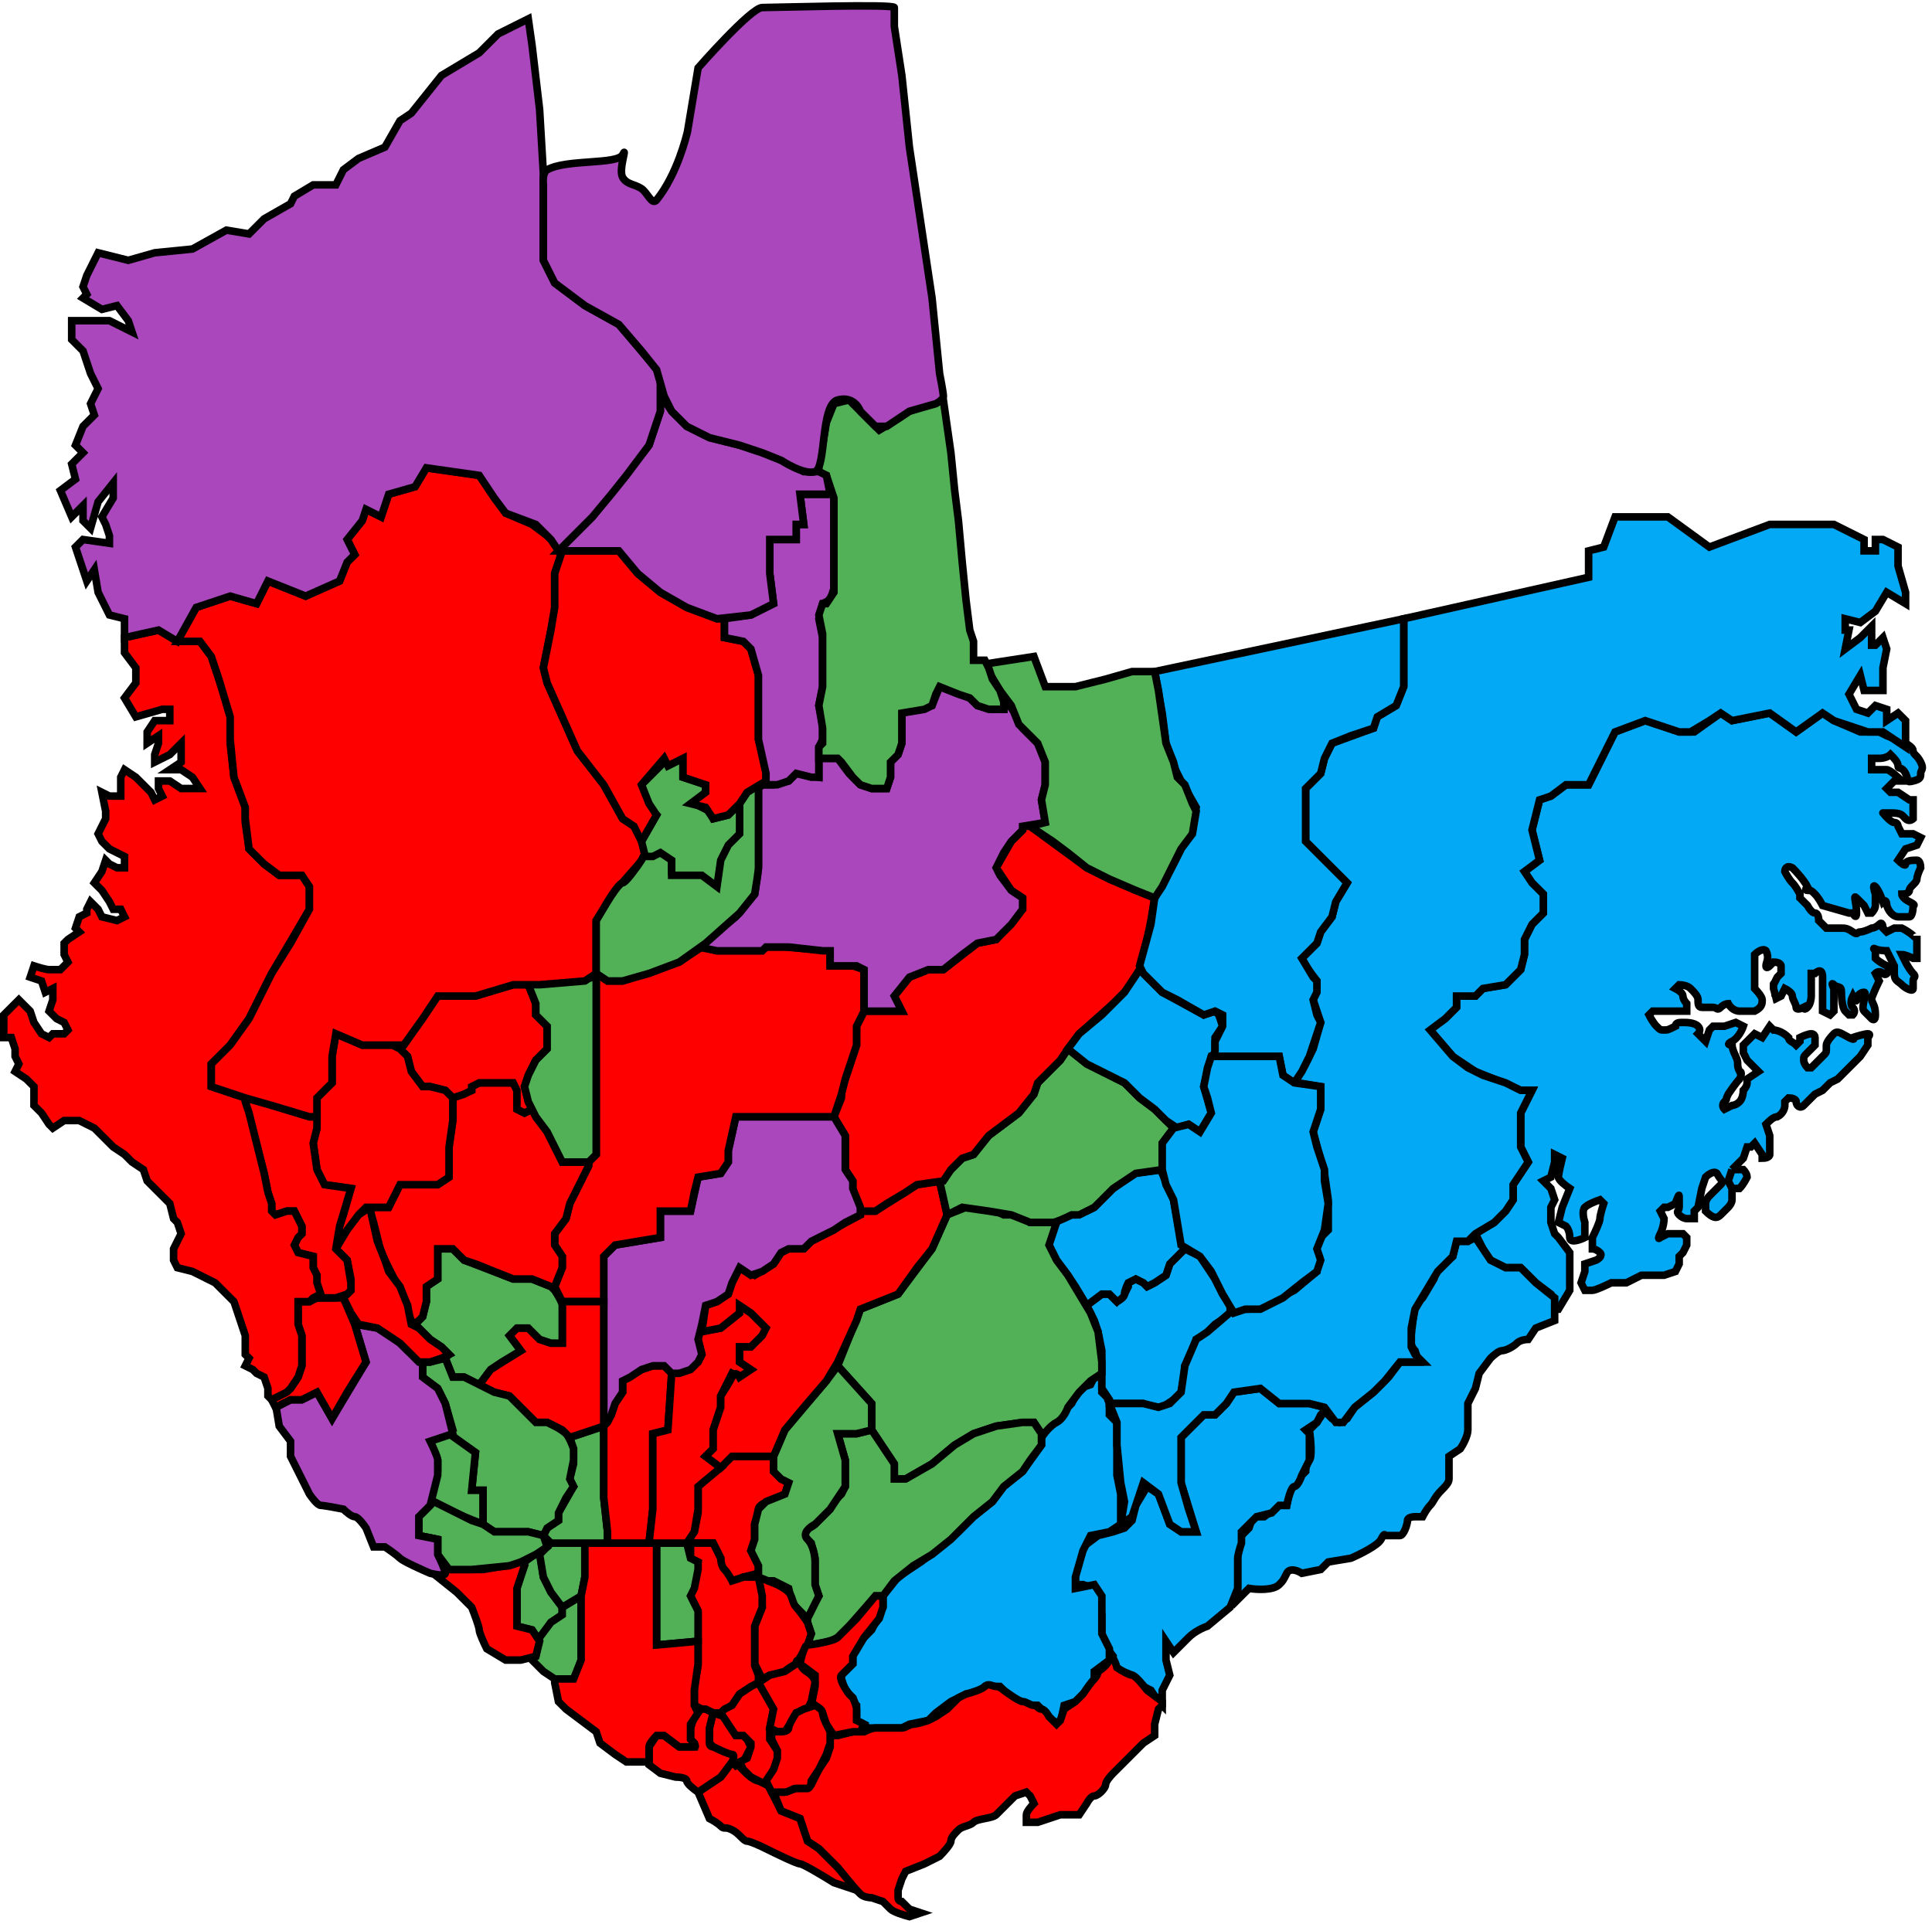 <?xml version="1.0" encoding="UTF-8" standalone="no"?>
<svg
   xmlns:dc="http://purl.org/dc/elements/1.1/"
   xmlns:cc="http://creativecommons.org/ns#"
   xmlns:rdf="http://www.w3.org/1999/02/22-rdf-syntax-ns#"
   xmlns:svg="http://www.w3.org/2000/svg"
   xmlns="http://www.w3.org/2000/svg"
   xmlns:sodipodi="http://sodipodi.sourceforge.net/DTD/sodipodi-0.dtd"
   xmlns:inkscape="http://www.inkscape.org/namespaces/inkscape"
   width="256"
   height="255"
   viewBox="0 0 256 255"
   fill="none"
   version="1.1"
   id="svg274"
   sodipodi:docname="tess.svg"
   inkscape:version="1.0.2-2 (e86c870879, 2021-01-15)">
  <defs
     id="defs278" />
  <sodipodi:namedview
     pagecolor="#ffffff"
     bordercolor="#666666"
     borderopacity="1"
     objecttolerance="10"
     gridtolerance="10"
     guidetolerance="10"
     inkscape:pageopacity="0"
     inkscape:pageshadow="2"
     inkscape:window-width="844"
     inkscape:window-height="837"
     id="namedview276"
     showgrid="false"
     inkscape:zoom="1.3137255"
     inkscape:cx="99.126915"
     inkscape:cy="210.92209"
     inkscape:window-x="792"
     inkscape:window-y="-8"
     inkscape:window-maximized="0"
     inkscape:current-layer="svg274"
     inkscape:document-rotation="0" />
  <path
     d="M102.5 195V193H97L92.5 197V199V200.5L92 203L91.5 203.5V204.5H94.5L95.5 206.5V207.5L97 210L98.5 209L100.5 208.5V207.5L99.5 205.5L100 204V202C100.167 201.5 100.5 200.4 100.5 200C100.5 199.5 101.5 199 102 199C102.4 199 103.5 198.333 104 198L104.5 196.5L103.5 196L102.5 195Z"
     fill="#FF0000"
     stroke="black"
     id="path146" />
  <path
     d="M208 171L206.5 173.5H206L205.5 171.5L203.5 170L201.5 168H199.5L197.5 167L196.5 165.5L195.5 163.5L198 162L199.5 160.5L200.5 159V157L202.5 154L201.5 152V147.5L203 144.5H202.5H201.5L198 143L195.5 142L192.5 140L189.5 136.5L190 136L191.5 135L193 133.5V132H195.5L196.5 131L199.5 130.5L201.5 128.5L202 126.5V124.5L203 122.5L204.5 121V118.5L203 117L202 115.5L204 114L203 110L204 106L205.5 105.5L207.5 104H210.5L214 97L218 95.5L219.5 96L222.5 97H224.5L228 94.5L229.5 95.5L234.5 94.5L238 97L241.5 94.5L243 95.5L246.5 97H249L250 97.5L252.5 98.5C252.833 98.667 253.5 99.1 253.5 99.5C253.5 100 254 100 254.5 101C255 102 254.5 102 254.5 102.5C254.5 103 254.5 103.264 253.5 103.5C252.5 103.736 253 103.5 252.5 102.5C252 101.5 251.5 102 251.5 101.5C251.5 101 251 100.5 250.5 100C250.333 100.167 249.8 100.5 249 100.5H248V102H249H250C250.4 102 251.5 103 252 103.5H251L250 104.5L250.5 105H251.5L253 106H253.5V107.342V108.5C253.333 108.667 252.9 108.9 252.5 108.5C252 108 252 107.737 250.5 107.737H249.5C249.833 108.158 250.6 109 251 109C251.4 109 251.5 109.333 251.5 109.5L252 110.5H253.5L254.5 111L254 112L252.5 112.5L251.5 114C251.833 114.333 252.5 114.9 252.5 114.5C252.5 114 253.5 114 254 114C254.4 114 254.5 114.667 254.5 115C254.333 115.333 254 116.1 254 116.5C254 117 253 117.5 253 118C253 118.4 252.333 118.5 252 118.5C252 118.667 252.2 119.1 253 119.5C253.8 119.9 253.667 120 253.5 120C253.5 120.5 253.4 121.5 253 121.5H251.5C251.167 121.5 250.4 121.2 250 120C250 119.2 249.667 119.333 249.5 119.5C249.333 119 248.9 117.9 248.5 117.5C248.1 117.1 248.333 118 248.5 118.5V120C248.5 120.4 248.167 120.833 248 121H247.5L247 120L246 119C245.5 118.5 246 119.5 246 121C246 121.8 245.667 121.333 245.5 121H245L241.5 120C241.333 119.667 240.9 118.9 240.5 118.5C240 118 240 118 239.5 118H239.5C239.1 118 239.333 117.667 239.5 117.5C239.333 117.167 238.7 116.2 237.5 115C236.7 114.6 236.5 115.167 236.5 115.5C236.667 115.833 237.1 116.6 237.5 117C237.9 117.4 238.333 118.167 238.5 118.5V119L239.5 120C239.667 120.333 240.1 121 240.5 121C240.9 121 241 121.667 241 122L242 123H244C244.5 123 244.764 123 245.5 123.5C246.236 124 246 123.5 246.5 123.5C246.9 123.5 247.667 123.167 248 123C248.167 123 248.6 122.9 249 122.5C249.4 122.1 249.5 122.667 249.5 123L250 123.5L251 123H252C252.333 123.167 253.1 123.6 253.5 124C253.9 124.4 254 124.167 254 124V124.5V125.758V127H253.5C253.167 126.833 252.4 126.5 252 126.5L252.5 127.5C252.667 127.833 253.1 128.6 253.5 129C254 129.5 253.5 129.5 253.5 130V131C253.5 131.5 252.5 131 252 130.5C251.5 130 251 130 251 129V128L250.5 127L250 126C249.667 126 248.9 125.952 248.5 125.758C248.1 125.565 248.333 125.839 248.5 126V127C248.667 127.167 249.2 127.6 250 128C250.5 128.5 250 129.5 249.5 129C249.1 128.6 248.667 128.833 248.5 129L249 130C248.833 130.333 248.4 131.254 248 132.27C248 133.039 248.5 133 248.5 134.5C248.5 135.3 248.167 135.167 248 135L247 134C246.5 133.5 247.5 131.5 247 131.5C246.5 131.5 246 132 246 132.5C246 132.9 245.667 132.333 245.5 132C245.333 132.333 245.1 133.1 245.5 133.5C245.9 133.9 245.667 134.333 245.5 134.5H245L244.5 134C244.333 133.833 244 133.1 244 131.5C244 130.5 243.5 131 243 130.5C242.6 130.1 242.833 130.667 243 131V133.5V134L242.5 134.5L241.5 134V133.5V131.5V129.5C241.5 128.3 240.833 128.667 240.5 129H240V129.5V131V132C240 132.333 239.9 133.1 239.5 133.5C239.1 133.9 239 133.667 239 133.5C238.667 133.667 238 133.9 238 133.5C238 133 237.5 132.5 237.5 132C237.5 131.6 236.833 131.167 236.5 131L236 132L235.123 132.438C235.085 132.482 235.04 132.5 235 132.5L235.123 132.438C235.243 132.301 235.303 131.909 235 131V130.5L235.5 129.5L236 129V128C236 127.833 235.8 127.5 235 127.5L234.5 128C234.333 128.167 234 128.4 234 128C234 127.5 234.5 127 234 126C233.6 125.6 232.833 126.167 232.5 126.5V127V128V129V131C232.833 131.333 233.5 132.1 233.5 132.5C233.5 133 233.5 133.5 232.5 134H230.5C229.7 134 229.167 133.333 229 133C228.833 133 228.4 133.1 228 133.5C227.5 134 227.5 133.5 227 133.5H225.5C225 133.5 225 133 225 132.5C225 132 224.5 131.5 224 131C223.6 130.6 222.833 130.5 222.5 130.5L222 131C222.333 131.167 223 131.6 223 132C223 132.4 223.333 132.833 223.5 133V134H219.5H219L218.5 134.5C218.667 134.833 219.1 135.6 219.5 136C220 136.5 220 136.5 220.5 136.5C221 136.5 221 136.5 222 136C222 135.5 222.5 135.5 223 135.5C223.5 135.5 224.5 135.5 225 136C225.4 136.4 225.167 136.833 225 137L225.5 137.5L226 138L226.5 136.5L227 136H228.5L230 135.5L231 136C230.833 136.5 230.3 137.6 229.5 138C228.7 138.4 229.167 138.5 229.5 138.5C229.5 138.667 229.6 139.2 230 140C230.5 141 230 141 230.5 142C230.9 142 230.667 142.667 230.5 143C230.333 143.167 229.8 143.8 229 145C228.5 146 229 145.5 228.5 146C228.1 146.4 228.333 146.833 228.5 147L229.5 146.5C229.667 146.5 230.1 146.4 230.5 146C230.9 145.6 231 144.833 231 144.5C231.167 144.333 231.5 143.9 231.5 143.5V143L233 142L232.5 141.5L231.5 140.5L231 139.5V138.5L232 137.5L232.5 137L233.5 137.5L234.5 136L235 136.5C235.333 136.5 236.2 136.7 237 137.5C237 138 237.5 138 238 138.5L238.5 138V137.5C238.833 137.333 239.6 137 240 137C240.4 137 240.5 137.333 240.5 137.5V138V138.5L239.5 139.5C239 140 239 140 239 140.5C239 140.9 239.333 141.333 239.5 141.5H240L241.5 140C242 139.5 242 139.5 242 139V138.5C242 138.333 242.2 137.8 243 137C243.5 136.5 244 137 245 137.5C245.8 137.9 245.667 137.667 245.5 137.5C246 137.333 247.1 137 247.5 137C247.9 137 247.667 137.333 247.5 137.5V138.5L246.5 140L244 142.5L243.5 143L242.5 143.5L241.5 144.5L240.5 145L240 145.5L239 146.5C238.5 147 238 146.5 238 146C238 145.6 237.333 145.5 237 145.5L236.5 146V146.5C236.5 146.833 236.3 147.6 235.5 148C235 148 234.5 148.5 234 149L234.5 150.5V153C234.5 153.4 233.833 153.5 233.5 153.5V153L232.5 151.5L232 152H231.5L231 153.5L229.5 155H231C231.167 155.167 231.5 155.6 231.5 156C231.1 156.8 230.667 157.333 230.5 157.5H229.5V159C229.5 159.4 229.167 159.833 229 160L228 161C227.5 161.5 227 161.5 226 160.5V159.5C226 159.333 226.1 158.9 226.5 158.5L228 157C228.5 156.5 228 156.5 227.5 155.5C227.1 155.1 226.333 155.667 226 156L225.5 157.5L225 160L224.5 160.5V161.5H223.5C223.333 161.5 222.9 161.4 222.5 161C222 160.5 222.5 160.5 222.5 160V158.5C222.5 158.1 222.167 159 222 159.5L221 160H220.5L220 160.5L220.5 161.5C220.5 161.833 220.4 162.7 220 163.5C219.6 164.3 219.833 164.167 220 164L221 163.5H222.5H223L223.5 164V165L223 166L222.5 166.5V167.5L222 168.5L220.5 169H219H217.5L215.5 170H214.5H213.5C212.833 170.333 211.4 171 211 171H210L209.5 170L210 168.5V167.5L211.5 167C211.833 166.833 212.4 166.4 212 166C211.6 165.6 211.167 165.5 211 165.5V164C211.333 163.333 212 161.9 212 161.5C212 161.1 212.333 160 212.5 159.5L212 159C211.5 159.167 210.4 159.6 210 160C209.6 160.4 209.833 161.5 210 162V163.5V164C209.333 164.333 208 164.8 208 164C208 163.2 207.667 162.667 207.5 162.5L206.5 162L207 160L208 157.5C207.5 157.167 206.5 156.4 206.5 156C206.5 155.6 206.833 154.167 207 153.5L206 153V154L205.5 156L204.5 156.5L205.5 157.5L206 159L205.5 160V162L206 163.5L206.5 164L208 166V168V171Z"
     fill="#03A9F4"
     id="path148" />
  <path
     d="M229.5 157.5C229.5 157.833 229.5 158.6 229.5 159C229.5 159.4 229.167 159.833 229 160C228.833 160.167 228.4 160.6 228 161C227.5 161.5 227 161.5 226 160.5C226 160.1 226 159.667 226 159.5C226 159.333 226.1 158.9 226.5 158.5C227 158 227 158 228 157C228.5 156.5 228 156.5 227.5 155.5C227.1 155.1 226.333 155.667 226 156L225.5 157.5L225 160L224.5 160.5V161.5H223.5C223.333 161.5 222.9 161.4 222.5 161C222 160.5 222.5 160.5 222.5 160C222.5 159.5 222.5 159 222.5 158.5C222.5 158.1 222.167 159 222 159.5L221 160H220.5L220 160.5L220.5 161.5C220.5 161.833 220.4 162.7 220 163.5C219.6 164.3 219.833 164.167 220 164L221 163.5H222.5H223L223.5 164V165L223 166L222.5 166.5V167.5L222 168.5L220.5 169H219H217.5L215.5 170H214.5H213.5C212.833 170.333 211.4 171 211 171C210.6 171 210.167 171 210 171L209.5 170L210 168.5V167.5L211.5 167C211.833 166.833 212.4 166.4 212 166C211.6 165.6 211.167 165.5 211 165.5V164C211.333 163.333 212 161.9 212 161.5C212 161.1 212.333 160 212.5 159.5L212 159C211.5 159.167 210.4 159.6 210 160C209.6 160.4 209.833 161.5 210 162V163.5V164C209.333 164.333 208 164.8 208 164C208 163.2 207.667 162.667 207.5 162.5L206.5 162L207 160L208 157.5C207.5 157.167 206.5 156.4 206.5 156C206.5 155.6 206.833 154.167 207 153.5L206 153V154L205.5 156L204.5 156.5L205.5 157.5L206 159L205.5 160V162L206 163.5L206.5 164L208 166V168V171L206.5 173.5H206L205.5 171.5L203.5 170L201.5 168H199.5L197.5 167L196.5 165.5L195.5 163.5L198 162L199.5 160.5L200.5 159V157L202.5 154L201.5 152V147.5L203 144.5H202.5H201.5L198 143L195.5 142L192.5 140L189.5 136.5L190 136L191.5 135L193 133.5V132H195.5L196.5 131L199.5 130.5L201.5 128.5L202 126.5V124.5L203 122.5L204.5 121V118.5L203 117L202 115.5L204 114L203 110L204 106L205.5 105.5L207.5 104H210.5L214 97L218 95.5L219.5 96L222.5 97H224.5L228 94.5L229.5 95.5L234.5 94.5L238 97L241.5 94.5L243 95.5L246.5 97H249L250 97.5L252.5 98.5C252.833 98.667 253.5 99.1 253.5 99.5C253.5 100 254 100 254.5 101C255 102 254.5 102 254.5 102.5C254.5 103 254.5 103.264 253.5 103.5C252.5 103.736 253 103.5 252.5 102.5C252 101.5 251.5 102 251.5 101.5C251.5 101 251 100.5 250.5 100C250.333 100.167 249.8 100.5 249 100.5C248.6 100.5 248.167 100.5 248 100.5V102H249C249.167 102 249.6 102 250 102C250.4 102 251.5 103 252 103.5H251L250 104.5L250.5 105H251.5L253 106H253.5V107.342V108.5C253.333 108.667 252.9 108.9 252.5 108.5C252 108 252 107.737 250.5 107.737C249.3 107.737 249.333 107.737 249.5 107.737C249.833 108.158 250.6 109 251 109C251.4 109 251.5 109.333 251.5 109.5L252 110.5H253.5L254.5 111L254 112L252.5 112.5L251.5 114C251.833 114.333 252.5 114.9 252.5 114.5C252.5 114 253.5 114 254 114C254.4 114 254.5 114.667 254.5 115C254.333 115.333 254 116.1 254 116.5C254 117 253 117.5 253 118C253 118.4 252.333 118.5 252 118.5C252 118.667 252.2 119.1 253 119.5C253.8 119.9 253.667 120 253.5 120C253.5 120.5 253.4 121.5 253 121.5C252.6 121.5 251.833 121.5 251.5 121.5C251.167 121.5 250.4 121.2 250 120C250 119.2 249.667 119.333 249.5 119.5C249.333 119 248.9 117.9 248.5 117.5C248.1 117.1 248.333 118 248.5 118.5C248.5 118.667 248.5 119.2 248.5 120C248.5 120.4 248.167 120.833 248 121H247.5L247 120C246.833 119.833 246.4 119.4 246 119C245.5 118.5 246 119.5 246 121C246 121.8 245.667 121.333 245.5 121H245L241.5 120C241.333 119.667 240.9 118.9 240.5 118.5C240 118 240 118 239.5 118C239.1 118 239.333 117.667 239.5 117.5C239.333 117.167 238.7 116.2 237.5 115C236.7 114.6 236.5 115.167 236.5 115.5C236.667 115.833 237.1 116.6 237.5 117C237.9 117.4 238.333 118.167 238.5 118.5V119L239.5 120C239.667 120.333 240.1 121 240.5 121C240.9 121 241 121.667 241 122L242 123C242.5 123 243.6 123 244 123C244.5 123 244.764 123 245.5 123.5C246.236 124 246 123.5 246.5 123.5C246.9 123.5 247.667 123.167 248 123C248.167 123 248.6 122.9 249 122.5C249.4 122.1 249.5 122.667 249.5 123L250 123.5L251 123H252C252.333 123.167 253.1 123.6 253.5 124C253.9 124.4 254 124.167 254 124V124.5V125.758V127H253.5C253.167 126.833 252.4 126.5 252 126.5L252.5 127.5C252.667 127.833 253.1 128.6 253.5 129C254 129.5 253.5 129.5 253.5 130C253.5 130.5 253.5 130.5 253.5 131C253.5 131.5 252.5 131 252 130.5C251.5 130 251 130 251 129C251 128.2 251 128 251 128L250.5 127L250 126C249.667 126 248.9 125.952 248.5 125.758C248.1 125.565 248.333 125.839 248.5 126V127C248.667 127.167 249.2 127.6 250 128C250.5 128.5 250 129.5 249.5 129C249.1 128.6 248.667 128.833 248.5 129L249 130C248.833 130.333 248.4 131.254 248 132.27C248 133.039 248.5 133 248.5 134.5C248.5 135.3 248.167 135.167 248 135C247.833 134.833 247.4 134.4 247 134C246.5 133.5 247.5 131.5 247 131.5C246.5 131.5 246 132 246 132.5C246 132.9 245.667 132.333 245.5 132C245.333 132.333 245.1 133.1 245.5 133.5C245.9 133.9 245.667 134.333 245.5 134.5H245L244.5 134C244.333 133.833 244 133.1 244 131.5C244 130.5 243.5 131 243 130.5C242.6 130.1 242.833 130.667 243 131V133.5V134L242.5 134.5L241.5 134V133.5C241.5 133 241.5 131.9 241.5 131.5C241.5 131 241.5 131 241.5 129.5C241.5 128.3 240.833 128.667 240.5 129H240V129.5V131V132C240 132.333 239.9 133.1 239.5 133.5C239.1 133.9 239 133.667 239 133.5C238.667 133.667 238 133.9 238 133.5C238 133 237.5 132.5 237.5 132C237.5 131.6 236.833 131.167 236.5 131L236 132L235 132.5C235.167 132.5 235.4 132.2 235 131C235 130.2 235 130.333 235 130.5L235.5 129.5L236 129V128C236 127.833 235.8 127.5 235 127.5L234.5 128C234.333 128.167 234 128.4 234 128C234 127.5 234.5 127 234 126C233.6 125.6 232.833 126.167 232.5 126.5V127V128V129V131C232.833 131.333 233.5 132.1 233.5 132.5C233.5 133 233.5 133.5 232.5 134C232 134 231.5 134 230.5 134C229.7 134 229.167 133.333 229 133C228.833 133 228.4 133.1 228 133.5C227.5 134 227.5 133.5 227 133.5C226.5 133.5 226 133.5 225.5 133.5C225 133.5 225 133 225 132.5C225 132 224.5 131.5 224 131C223.6 130.6 222.833 130.5 222.5 130.5L222 131C222.333 131.167 223 131.6 223 132C223 132.4 223.333 132.833 223.5 133V134C223 134 221.5 134 219.5 134C219.1 134 219 134 219 134L218.5 134.5C218.667 134.833 219.1 135.6 219.5 136C220 136.5 220 136.5 220.5 136.5C221 136.5 221 136.5 222 136C222 135.5 222.5 135.5 223 135.5C223.5 135.5 224.5 135.5 225 136C225.4 136.4 225.167 136.833 225 137L225.5 137.5L226 138L226.5 136.5L227 136H228.5L230 135.5L231 136C230.833 136.5 230.3 137.6 229.5 138C228.7 138.4 229.167 138.5 229.5 138.5C229.5 138.667 229.6 139.2 230 140C230.5 141 230 141 230.5 142C230.9 142 230.667 142.667 230.5 143C230.333 143.167 229.8 143.8 229 145C228.5 146 229 145.5 228.5 146C228.1 146.4 228.333 146.833 228.5 147L229.5 146.5C229.667 146.5 230.1 146.4 230.5 146C230.9 145.6 231 144.833 231 144.5C231.167 144.333 231.5 143.9 231.5 143.5C231.5 143.1 231.5 143 231.5 143L233 142L232.5 141.5L231.5 140.5L231 139.5V138.5C231.167 138.333 231.6 137.9 232 137.5C232.4 137.1 232.5 137 232.5 137L233.5 137.5L234.5 136L235 136.5C235.333 136.5 236.2 136.7 237 137.5C237 138 237.5 138 238 138.5L238.5 138V137.5C238.833 137.333 239.6 137 240 137C240.4 137 240.5 137.333 240.5 137.5V138V138.5C240.333 138.667 239.9 139.1 239.5 139.5C239 140 239 140 239 140.5C239 140.9 239.333 141.333 239.5 141.5H240C240.167 141.333 240.7 140.8 241.5 140C242 139.5 242 139.5 242 139C242 138.6 242 138.5 242 138.5C242 138.333 242.2 137.8 243 137C243.5 136.5 244 137 245 137.5C245.8 137.9 245.667 137.667 245.5 137.5C246 137.333 247.1 137 247.5 137C247.9 137 247.667 137.333 247.5 137.5V138.5L246.5 140C246.167 140.333 245.2 141.3 244 142.5C243.6 142.9 243.5 143 243.5 143L242.5 143.5L241.5 144.5L240.5 145L240 145.5C239.833 145.667 239.4 146.1 239 146.5C238.5 147 238 146.5 238 146C238 145.6 237.333 145.5 237 145.5L236.5 146V146.5C236.5 146.833 236.3 147.6 235.5 148C235 148 234.5 148.5 234 149L234.5 150.5C234.5 151.167 234.5 152.6 234.5 153C234.5 153.4 233.833 153.5 233.5 153.5V153L232.5 151.5L232 152H231.5L231 153.5L229.5 155M229.5 157.5L229 156.5L229.5 155M229.5 157.5H230.5C230.667 157.333 231.1 156.8 231.5 156C231.5 155.6 231.167 155.167 231 155H229.5"
     stroke="black"
     id="path150" />
  <path
     d="M195.5 164L194.5 164.5H193L192.5 166.5L190.5 168L190 169.5L188.5 172L187.5 173C187.333 174.167 187 176.6 187 177V178C187 178.4 187.333 178.833 187.5 179L188 180.5H185.5L184 182.5L182 184.5L179.5 186.5L178.5 188L177.5 188.5L176.5 188L175.5 187L174.5 188.5L173.5 189.5C173.667 190.667 173.9 193.1 173.5 193.5C173.1 193.9 173 194.667 173 195L171 197L170.5 199.5H169.5L167.5 201H166L165.5 202.5L164 204V206.5V210V212L165.5 210.5C166.5 210.667 168.7 210.8 169.5 210C170 209.5 170 209.5 170.5 208.5C170.9 207.7 172 208.167 172.5 208.5L175 208L176 207L179 206.5C180.167 206 182.6 204.8 183 204C183.4 203.2 183.5 203.333 183.5 203.5H185.5C186 203.5 186.5 202 186.5 201.5C186.5 201.1 187.167 201 187.5 201H188.5C188.667 200.667 189.1 199.9 189.5 199.5C190 199 190 198.5 191 197.5C191.5 197 192 196.5 192 196V194.5V193L193.5 192C193.833 191.5 194.5 190.3 194.5 189.5V187.5V186L195.5 184L196 182L197.5 180C197.833 179.667 198.6 179 199 179C199.5 179 200.5 178.5 201 178C201.4 177.6 202.167 177.5 202.5 177.5L203.5 176L206 175V173.5V172L203.5 170L201.5 168H199.5L197.5 167L195.5 164Z"
     fill="#03A9F4"
     stroke="black"
     id="path152" />
  <path
     d="M150.5 199.5L152 197L153.5 198L155 202L156.5 203H158.5L156.5 196.5V190.5L159.5 187.5H161L162.5 186L163.5 184.5L167 184L169.5 186H173.5L175.5 186.5V187L175 187.5L174.5 188.5L173 189.5L173.5 190V191.5V193.5L172.5 195.5C172.333 196 171.9 197 171.5 197C171.1 197 170.667 198.667 170.5 199.5H169.5L168.5 200.5L166.5 201L166 201.5L165 202.5L164.5 203V204.5C164.333 205 164 206.1 164 206.5V208V210.5L163 213L160 215.5C159.5 215.667 158.3 216.2 157.5 217L156 218.5L155.5 219L154.5 217.5V220L155 222L154 224V226L153.5 225.5L152.5 224L151.5 223.5L150 222L147.5 221V219.5L146 217.5V216V214L145.5 211.5L145 210.5L143.5 210H142.5V208L143.5 205L145.5 203.5L147.5 203L149 202.5L150 201.5L150.5 199.5Z"
     fill="#03A9F4"
     stroke="black"
     id="path154" />
  <path
     d="M146 184.5V182.5H145L144.5 183.5L143 184L142.5 185L142 186L141 187L140.5 188L139.5 188.5L138 190V191.5L135.5 195L133 197L131.5 199L129 201L127 203L124 205.5L122 207L119 209L117 211.5V212V213L116.5 214L116 215L115.5 216L114 217.5L113 219V220.5L112.5 221L111.5 222V222.5L112 224L113 225V225.5L113.5 226V227V228L114.5 228.5L115 229H118H119.5L120.5 228.5L123 228L124 227L126 225.5L128 224.5H129.5L130.5 223.5H132.5L133.5 224.5L135 225.5L136 226H137H137.5L138.5 227L139.5 228L140.5 228.5L141 226L142.5 225.5L143.5 224.5L144.5 223.5L145 222.5V221.5L147 220V218.5L146 216.5V215V213.5V211.5L145 210L142.5 210.5V209L143.5 205.5L144.5 203.5L147 203L148.5 202V199.5V198L148 195.5V193V191V188.5L147 187.5V185.5L146 184.5Z"
     fill="#03A9F4"
     stroke="black"
     id="path156" />
  <path
     d="M145 175L144 173L146 171.5H147L148 172.5L148.5 172L149 171.5L149.5 170.5V170L150.5 169.5L151.5 170L152 170.5L153 170L154.5 169L155 167.5L156 166.5L157 165.5L158 166L159 166.5L160 168L161 169.5L162 171.5L163 173V174L162.5 174.5L161 175.5L159.5 177L158.5 177.5L158 179L157 181V182L156.5 184.5L155.5 185.5L154 186.5H152.5L151.5 186H149H147V185.5L146 184V182.5V181V179L145.5 176.5L145 175Z"
     fill="#03A9F4"
     stroke="black"
     id="path158" />
  <path
     d="M146 171.5L144 173L142.5 170.5L141.5 169L140 167L139 165L139.5 162.5L140.5 161.5L142 161H142.5L144 160.5L145 160L146 159L147.5 157.5L150.251 155.5L154 155V155.5L155.5 159L156.5 164.5L157 165.5L156 166.5L155 167.5L154.5 169L153 170L152 170.5L151.5 170L150.5 169.5L149.5 170C149.333 170.333 149 171.1 149 171.5C149 171.9 148.333 172.333 148 172.5L147 171.5H146Z"
     fill="#03A9F4"
     stroke="black"
     id="path160" />
  <path
     d="M128 160L125.5 161L123.5 165.5L119 171.5L114 173.5L111 181L115.5 186V189.5L118.5 194V196H120L123.5 194L126.5 191.5L129 190L132 189L135.5 188.5H137L138 190V190.5C138.333 190 139.2 188.9 140 188.5C140.8 188.1 141.333 187 141.5 186.5L143 184.5L144.5 183L146 182V180.5L145.5 176.5L144.5 174L143 171.5L141.5 169L140 167L139 165L140 162H136.5L135.5 161H133C132.333 160.667 130.9 160 130.5 160H128Z"
     fill="#52B156"
     stroke="black"
     id="path162" />
  <path
     d="M108.5 245L107 244L106 241L103.5 240L102.5 237.5H103H104L105.5 237H107L107.5 236.5L108 235.5L108.5 234.5L109.5 233L110 231.5V230H111L113 229.5H114.5C114.833 229.333 115.6 229 116 229H118H119.5C120 229 120.5 228.5 121 228.5C121.4 228.5 122.5 228.167 123 228L124 227.5L125.5 226.5L127 225L128 224.5C128.667 224.333 130.1 223.9 130.5 223.5C131 223 131.5 223.5 132 223.5C132.4 223.5 132.833 223.833 133 224C133.667 224.5 135.1 225.5 135.5 225.5C136 225.5 136.5 226 137 226C137.5 226 137.5 226.5 138 226.5C138.4 226.5 138.833 227.167 139 227.5L140 228.5L140.5 228L141 226.5L142.5 225.5L143.5 224.5C143.833 224 144.6 222.9 145 222.5C145.4 222.1 145.5 221.667 145.5 221.5C145.833 221.333 146.6 220.8 147 220C147.4 219.2 147.833 220.333 148 221C148.5 221.333 149.6 222 150 222C150.4 222 151.5 223.333 152 224L154 225.5V226L153.5 226.5L153 228.5V230L151.5 231L150.5 232L147.5 235C147.167 235.333 146.5 236.1 146.5 236.5C146.5 237 145.5 238 145 238C144.6 238 144.167 238.667 144 239L143 240.5H140.5L139 241L137.5 241.5H136V240.5C136 240.1 136.667 239.333 137 239L136.5 238L136 237.5L134.5 238L133.5 239L132 240.5C131.5 241 129.5 241 129 241.5C128.5 242 127.5 242 127 242.5C126.5 243 126 243.5 126 244C126 244.4 125 245.5 124.5 246L122.5 247L120 248L119.5 249L119 250.5V251.5C119 251.9 119.333 252 119.5 252L120.5 253L122 253.5L120.5 254C119.833 253.833 118.4 253.4 118 253L117 252L115.5 251.5C115.167 251.5 114.4 251.4 114 251L113 250L111 247.5L108.5 245Z"
     fill="#FF0000"
     stroke="black"
     id="path164" />
  <path
     d="M118.5 194L115.5 189.5L113.5 190H111L112 193.5V194.5V197L111.5 198L110.5 199L110 200L108 202C107.833 202.167 107.4 202.5 107 202.5C106.6 202.5 106.5 203.167 106.5 203.5L107.5 204.5L108 206.5V210L108.5 211.5L107 214V215L107.5 216.5L107 217.5L107.5 218L110 217.5L111 217L112.5 215.5L116 211.5H117L118.5 209.5L121 207.5L123.5 206L126 204L129 201L131.5 199L133 197L135.5 195L136.5 193.5L138 191.5V190L137 188.5H135.5L132 189L129 190L126.5 191.5L123.5 194L120 196H118.5V194Z"
     fill="#52B156"
     stroke="black"
     id="path166" />
  <path
     d="M115.5 186L111 181L109.5 183L104 189.5L102.5 193V195L103.5 196L104.5 196.5L104 198L101.5 199L100.5 200L100 202V204L99.5 205.5L100.5 207.5V209L101 209.5H102.5L104.5 210.5L105 212.5L107 214.5L108.5 211.5L108 210V207C108 206.333 107.8 204.8 107 204C106.2 203.2 107.333 202.333 108 202L110 200L112 197V193.5L111 190H113.5L115.5 189.5V186Z"
     fill="#52B156"
     stroke="black"
     id="path168" />
  <path
     d="M103 210L100.5 209L101 213L100 215.5V218V220.5L100.5 221.5L101 222.5L102 222C102.5 222 103.6 221.9 104 221.5C104.4 221.1 105.167 220.667 105.5 220.5L107 218L107.5 216.5L107 215C106.667 214.5 105.9 213.4 105.5 213C105 212.5 105 211.5 104.5 211C104.1 210.6 103.333 210.167 103 210Z"
     fill="#FF0000"
     stroke="black"
     id="path170" />
  <path
     d="M107 218C106.6 218 106.167 219.667 106 220.5L108 222V223.5L107.5 226H108L109 227L109.5 228.5L110.5 230L113 229.5H114L114.5 228.5L113.5 228V226.5C113.5 226.1 113.167 225.333 113 225L112.5 224.5C112 223.833 111.1 222.4 111.5 222L113 220.5V219.5L114.5 217L116.5 214.5L117 213V211.5H116L113.5 214.5L111 217C110.5 217.5 107.5 218 107 218Z"
     fill="#FF0000"
     stroke="black"
     id="path172" />
  <path
     d="M94.5 204.5H91.5V206.5L92.5 207L92 210L91.5 211.5L92.5 213.5V217V220.732L92 223.5V226L93 226.5L94.5 227H95.5L97 226L98 224.5L100.5 223V222L100 220.732V218.759V215.5L101 213V211.5L100.5 209H98.5L97 209.5C96.833 209.167 96.4 208.4 96 208C95.6 207.6 95.5 206.833 95.5 206.5L94.5 204.5Z"
     fill="#FF0000"
     stroke="black"
     id="path174" />
  <path
     d="M94 241L92.5 237.5L95.5 235.5L97 233.5H97.5C98.167 234.333 99.7 236 100.5 236C101.3 236 101.833 236.667 102 237L103.5 240L106 241L107 244L108.5 245L111 247.5L113.5 250.5L110.5 249.5C109.167 248.667 106.4 247 106 247C105.6 247 102.833 245.667 101.5 245C100.833 244.667 99.4 244 99 244C98.5 244 98 243 97 242.5C96 242 96 242.5 95.5 242C95.1 241.6 94.333 241.167 94 241Z"
     fill="#FF0000"
     stroke="black"
     id="path176" />
  <path
     d="M72 209L71.5 205.5L69.5 207L68.5 210.5V215.5L70.5 216L71.5 217.5L72 216.5L73 215L74.5 214V213L73 211L72 209Z"
     fill="#52B156"
     stroke="black"
     id="path178" />
  <path
     d="M77 211.5L74.5 213V214L73 215L71.5 217L71 219.5L70.5 220L72 221.5L73.5 222.5H76L76.5 221.5L77 220V214.5V211.5Z"
     fill="#52B156"
     stroke="black"
     id="path180" />
  <path
     d="M77.5 204.5H73L71.5 206L72 209L73 211L74.5 213L77 211.5L77.5 209V206.5V204.5Z"
     fill="#52B156"
     stroke="black"
     id="path182" />
  <path
     d="M96 227.5L94.5 227L94 229V230V231L94.5 231.5L95.5 232L96.5 232.5L97 233V233.5L97.5 234L98.5 233.5L99 232.5L99.5 231.5L99 230.5L98.5 230H97.5L96.5 228.5L96 227.5Z"
     fill="#FF0000"
     stroke="black"
     id="path184" />
  <path
     d="M91 204.5H87V218L92.5 217.5V217V215.5V213.5L91.5 211.5L92 210.5L92.5 208V207L91.5 206.5L91 204.5Z"
     fill="#52B156"
     stroke="black"
     id="path186" />
  <path
     d="M103 233.5L101.5 236.5L99.5 235.5L98.5 234.5L98 233.5L99 233L99.5 231.5V231L98.5 230H97.5L96.5 228.5L95.5 227L96 226.5L97 226L98 224.5L99.5 223.5L100.5 223L101.5 224.5L102.5 226.5L102 229V230.5L103 232V233.5Z"
     fill="#FF0000"
     stroke="black"
     id="path188" />
  <path
     d="M102 222L100.5 223L102.5 226.5L102 229L103 229.5H104L105 228L105.5 227L107 226.5L107.5 225.5L108 223C108 222.833 107.9 222.4 107.5 222C107 221.5 106.5 221.5 106 220.5C105.6 219.7 105.5 220.167 105.5 220.5L104 221.5L102 222Z"
     fill="#FF0000"
     stroke="black"
     id="path190" />
  <path
     d="M103.5 229.5H102.238V230.5L103 232V233L102.5 234.5L101.5 236L102.238 237.5H103H104C104.5 237.5 105 237 105.5 237H107C107.4 237 107.5 236.333 107.5 236L108.5 234.5L109.5 232.5L110 231V229.5L109.5 228.5C109.333 228.167 109 227.4 109 227C109 226.6 108.333 226.167 108 226L106.5 226.5L105.5 227C105.167 227.5 104.5 228.6 104.5 229C104.5 229.4 103.833 229.5 103.5 229.5Z"
     fill="#FF0000"
     stroke="black"
     id="path192" />
  <path
     d="M89.5 235.5L87.5 235L86 233.875V232.5V231.5L87 230H88L90 231.5H91H92V231L91.5 230.5V229L92 227.5L92.5 226.5H93H93.5L94.5 227L94 229V231C94 231.4 94.333 231.5 94.5 231.5C95.167 231.833 96.6 232.5 97 232.5C97.4 232.5 97.167 233.167 97 233.5L95.5 235.5L92.5 237.5C92 237.167 91 236.4 91 236C91 235.6 90 235.5 89.5 235.5Z"
     fill="#FF0000"
     stroke="black"
     id="path194" />
  <path
     d="M87 204.5H77.5V209L77 211.5V220L76 222.5H73.5V223L74 225.5L75 226.5L77 228L79 229.5L79.5 231L81.5 232.5L83 233.5H84.5H86V231.5C86 231.1 86.667 230.333 87 230H88L90 231.5H92C92.4 231.5 91.833 230.833 91.5 230.5V228.5L92.5 227L92 226V224L92.5 220.5V217.5L87 218V204.5Z"
     fill="#FF0000"
     stroke="black"
     id="path196" />
  <path
     d="M60.5 211L58 209L59 208H62H64L67 207.5L69 207L69.5 207.5L68.5 210.5V213V215.5L70.5 216L71.5 217.5L71 219.5L69 220H67L64.5 218.5C64.167 217.833 63.5 216.4 63.5 216C63.5 215.6 62.833 213.833 62.5 213L60.5 211Z"
     fill="#FF0000"
     stroke="black"
     id="path198" />
  <path
     d="M76 192L75.5 190.5L80 189V198.5L80.5 203V204.5H78.5H76H73L72 203.5L72.5 202.5L74 201.5V200.5L76 197L75.5 196L76 194V192Z"
     fill="#52B156"
     stroke="black"
     id="path200" />
  <path
     d="M80 193.5V189L81 187.5L81.5 186L82.5 184.5V183L85 181.5L86.5 181H88L89 182L88.5 189.5L86.5 190V197V200L86 204.5H80.5V203L80 198.5V193.5Z"
     fill="#FF0000"
     stroke="black"
     id="path202" />
  <path
     d="M88.5 189.5L89 182L91 181.5L92.5 180.5L93 179.5L92.5 177.5V176.5L95.5 176L98 174V173L99.5 174L101.5 176L101 177L99.5 178.5H98V180.5L99.5 181.5L98 182.5L97 182L95.5 185V186.5L94.5 189.5V192L93.5 193L95.5 194.5L92.5 197V200L92 203L91 204.5H88.5H86L86.5 200V190L88.5 189.5Z"
     fill="#FF0000"
     stroke="black"
     id="path204" />
  <path
     d="M95.5 176L93 176.5L93.5 173L95 172.5L96.5 171.5L97 170L98 168L100 169L102.5 167.5L103.5 166L104.5 165.5H106.5L107.5 164.5L114 161V160.5H116L121.5 157L124.5 156.5L125.5 161L123.5 165.5L121.5 168L119 171.5L114 173.5L113.5 175L111 180.5L109.5 183L106.5 186.5L104 189.5L102.5 193H101H97L95.5 194.5L93.5 193L94.5 192V189.5L95.5 186.5V185C95.833 184.5 96.6 183.3 97 182.5C97.4 181.7 97.833 182.167 98 182.5L99.5 181.5L98 180.5V178.5H99.5L101 177L101.5 176L99.5 174L98 173V174L95.5 176Z"
     fill="#FF0000"
     stroke="black"
     id="path206" />
  <path
     d="M125.5 161L124.5 156.5L126 155L127.5 153.5L129 153L131 150.5L135 147.5L137 145L137.5 143.5L140.5 140.5L141.5 139L144 141L149 143.5L151 145.5L153 147L155.5 149.5L154 151.5V155L150.5 155.5L147.5 157.5L145 160L143 161H142C141.333 161.333 139.9 162 139.5 162H136.5L134 161L131 160.5L127.5 160L125.5 161Z"
     fill="#52B156"
     stroke="black"
     id="path208" />
  <path
     d="M116 160.5H114L113 158V156.5L112 155V150.5L110.5 148L111.5 145.5V144.5L113.5 138.5V136L114.5 134H119.5L118.5 132L120.5 129.5L123 128.5H125L129.5 125L132 124.5L135.5 120.5V119L134 118L132 115L134 111.5L135.5 110V109.5H136.5L144 115L147 116.5L150.5 118L153 119L152.5 122L152 124.5L151 128.5L149.5 131L147.5 133L143 137L141.5 139L140.5 140.5L139.5 141.5L137.5 143.5L137 145L135 147.5L133 149L131 150.5L129 153L127.5 153.5L126 155L125 156.5L121.5 157L120 158L117.5 159.5L116 160.5Z"
     fill="#FF0000"
     stroke="black"
     id="path210" />
  <path
     d="M112 150.5L110.5 148H97.5L96.5 152.5V154L95.5 155.5L92.5 156L91.5 160.5H87.5V164L81.5 165L80 166.5V189L80.5 188.5L81 187.5L81.5 186L82.5 184.5V183L83.5 182.5L85 181.5L86.5 181H88L89 182H90L91.5 181.5L92.5 180.5L93 179.5L92.5 177.5L93 175.5L93.5 173L95 172.5L96.5 171.5L97 170L98 168L99.5 169L101 168.5L102.5 167.5L103.5 166L104.5 165.5H106.5L107.5 164.5L110.5 163L112 162L114 161V160L113 157.5V156.5L112 155V152.5V150.5Z"
     fill="#AB47BC"
     stroke="black"
     id="path212" />
  <path
     d="M80 166.5V172.5H74.5L73.5 170.5L74.5 168V166.5L73.5 165V163.5L75 161.5L75.5 159.5L78 154.5V154L79 153V129L80.5 130H82.5L90 127.5L93 125.5L95 126H101L101.5 125.5H104L110 126V128H113L114.5 128.5V134L113.5 136V138.5L112 143L111.5 145L110.5 148H106H101.5H97.5L96.5 152.5V154L95.5 155.5L92.5 156L92 158L91.5 160.5H89.5H87.5V164L81.5 165L80 166.5Z"
     fill="#FF0000"
     stroke="black"
     id="path214" />
  <path
     d="M80 172.5H74.5V178H73L71.5 177.5L70 176H68.5L67.5 177L69 179L65 181.5L63.5 183.5L65.5 184.5L67.5 185L71 188.5H72.5L74.5 189.5L75.5 190.5L80 189V179.5V172.5Z"
     fill="#FF0000"
     stroke="black"
     id="path216" />
  <path
     d="M65 181.5L63.5 183.5L61.5 182.5H60L59 180L59.5 179.5L58.5 178.5L57 177.5L55.5 176L55 175.5L56 174.5L56.5 172.5V170.5L58 169.5V165.5H60L61.5 167L68 169.5H70.5L73 170.5L73.5 171C73.833 171.5 74.5 172.6 74.5 173V173.5V175V177V178H74H73L71.5 177.5L70 176H68.5L67.5 177L69 179L66.5 180.5L65 181.5Z"
     fill="#52B156"
     stroke="black"
     id="path218" />
  <path
     d="M60 182.5L59 180L57 180.5H56V182.5L58 184L59 186L60 189.5L59.5 190L63 192.5L62.5 197.5H64V202L65.5 203H70L72 203.5L72.5 202.5L74 201.5V200.5L75 198.5L76 197L75.5 196L76 193.5V192C75.833 191.5 75.4 190.4 75 190C74.6 189.6 73.833 189.167 73.5 189L72.5 188.5H71L70.5 188L69 186.5L67.5 185L65.5 184.5L63.5 183.5L61.5 182.5H60Z"
     fill="#52B156"
     stroke="black"
     id="path220" />
  <path
     d="M63 192.5L59.5 190L57 191L58 193.5V195L57 199L61.5 201L64 202V197.5H62.5L63 192.5Z"
     fill="#52B156"
     stroke="black"
     id="path222" />
  <path
     d="M60.5 200.5L57.5 199L57 199.5L55.5 201V203.5L58 204V206L59.5 208H62.5L67.5 207.5L69 207L71 206L72.5 205L72 203.5L70 203H65.5L64 202L62.5 201.5L60.5 200.5Z"
     fill="#52B156"
     stroke="black"
     id="path224" />
  <path
     d="M38.5 191L37 189L36.583 186.5L38.5 185.5H40L42 184.5L44 188L48.5 180.5L47 175.5L50 176L52.5 177.5L54 179L56 180.5V182.5L58 184L59 186L60 190L58.5 190.5L57 191C57.333 191.667 58 193.1 58 193.5V195.5L57 199.5L55.5 201V203.5L58 204V206C58.333 206.667 59 208.1 59 208.5C59 208.9 57.667 208.667 57 208.5C55.833 208 53.4 206.9 53 206.5C52.6 206.1 51.5 205.333 51 205H49.5L48.5 202.5C48.167 202 47.4 201 47 201C46.6 201 45.833 200.333 45.5 200C44.667 199.833 42.9 199.5 42.5 199.5C42.1 199.5 41.333 198.5 41 198L40 196L38.5 193V191Z"
     fill="#AB47BC"
     stroke="black"
     id="path226" />
  <path
     d="M56 174.5L55 175.5L54.5 175L54 174V173L53.5 172L53 171L52.5 170L52 169L51 167L50.5 166L49.5 162L49 160.5V160H51.5L53 157H58L59.5 156V152L60 148.5V145.5L62.5 144.5V144L63.5 143.5H68L68.5 144.5V147L69.5 147.5L70.5 147L71 148L72.5 150L73 151L74.5 154H78V154.5L75.5 159.5L75 161.5L73.5 163.5V165L74.5 166.5V168L73.5 170.5H73L70.5 169.5H68L65.5 168.5L63 167.5L61.5 167L60 165.5H58V167.5V169.5L56.5 170.5V172.5L56 174.5Z"
     fill="#FF0000"
     stroke="black"
     id="path228" />
  <path
     d="M50 164.5L49 160L47.5 161L45.5 163.5L44.5 165.5L46 167L46.5 169.5V171L45.5 172L46.5 174L47.5 175.5L50 176L53 178L55.5 180.5H57L58.5 180L59.5 179.5L58.5 178.5L57 177.5L55.5 176L54.5 175.5L54 173L53 170.5L51.5 168.5L51 167L50 164.5Z"
     fill="#FF0000"
     stroke="black"
     id="path230" />
  <path
     d="M36.5 186.5L36 185.5L38.5 184L39.5 182.5L40 181V177L39.5 175.5V172.5H41L42 172H43H45.5L47 175.5L48.5 180.5L46 184.5L44 188L42 184.5L40 185.5H38.5L36.5 186.5Z"
     fill="#FF0000"
     stroke="black"
     id="path232" />
  <path
     d="M53.5 138.5L58 132H63L68 130.5H70L71 133V134.5L72.5 136V139L71 140.5L70 142.5L69.5 144L70 146L70.5 147L69.5 147.5L68.5 147V146.5V144.5L68 143.5H66H64.5H63.5L62.5 144V144.5L61.5 145L60 145.5L59 144.5L57 144H56L54.5 142L54 140L53 139L53.5 138.5Z"
     fill="#FF0000"
     stroke="black"
     id="path234" />
  <path
     d="M44 140L44.5 137L48 138.5H52L53 139L54 140L54.5 142L56 144H57L59 144.5L60 145.5V146.5V148.5L59.5 152V155V156L58 157H57H54H53L52 159L51.5 160H50H48.5L47.5 161L46 163L44.5 165.5L45 162.5L45.5 161L46.5 157.5L43 157L42 155L41.5 151.5L42 149.5V145.5L44 143.5V140Z"
     fill="#FF0000"
     stroke="black"
     id="path236" />
  <path
     d="M42 149.5V148H41L33 145.5L32.5 146L35 155.5L35.5 158L36 159.5V160.5L36.5 161L38 160.5H39L40 162.5V163.5L39.5 164L39 165L39.5 166L41.5 166.5V168L42 169V170V172H44.5L46 171.5L46.5 171V170L46 167L44.5 165.5L45 162.5L46.5 157.5L43 157L42 155L41.5 151.5L42 149.5Z"
     fill="#FF0000"
     stroke="black"
     id="path238" />
  <path
     d="M16.5 86.5V84.5L21 83.5L23.5 85H26.5L28 87L28.5 88.5L29.5 91.5L30.5 95V98.5L31 103L32.5 107V109L33 112.5L35 114.5L37 116H40L41 117.5V120.5L36 129L35.5 130L33 135L30.5 138.5L28 141V144L32.5 145.5V146L33 147.5L33.5 149.5L34 151.5L34.5 153.5L35 155.5L35.5 158L36 159.5V160.5L36.5 161L38 160.5H39L39.5 161.5L40 162.5V163.5L39.5 164L39 165L39.5 166L41.5 166.5V167V168L42 169V170L42.5 171.5L41.5 172L41 172.5H39.5V173.5V174.5V175.5L40 177V178V179.5V181L39.5 182.5L38.5 184L38 184.5L36 185.5L35.5 185V184L35 182.5L34 182L33.5 181.5L32.5 181L33 180L32.5 179.5V177L32 175.5L31.5 174L31 172.5L30 171.5L28.5 170L26.5 169L25.5 168.5L23.5 168L23 167V165.5L24 163.5L23.5 162L23 161.5L22.5 159.5L21.5 158.5L20.5 157.5L19.5 156.5L19 155L17.5 154L16.5 153L15 152L13.5 150.5L12.5 149.5L10.5 148.5H8.5L7 149.5L6.5 149L5.5 147.5L4.5 146.5V145V144L3.5 143L2 142L2.5 141L2 140V139L1.5 137.5H0.5V136V134.5L1.5 133.5L2.5 132.5L4 134L4.5 135.5L5.5 137L6.5 137.5L7 137H8.5L9 136.5L8.5 135.5L7.5 135L6.5 134L7 132.5V131L6 131.5L5.5 130L4 129.5L4.5 128C5 128.167 6.1 128.5 6.5 128.5H8L9 127.5L8.5 126.5V125L9 124.5L10.5 123.5L10 123L10.5 121.5L11.5 121V120.5L12 119.5L13 120.5L13.5 121.5L15.5 122L16.5 121.5L16 120.5H15L14.5 119.5L13.5 118L12.5 117L13.5 115.5L14 114L14.5 114.5L15.5 115H16.5V114.5V113.5L15.5 113L14.5 112.5L13.5 111.5L13 110.5L13.5 109.5L14 108.5V107.5L13.5 105L14.5 105.5H16V104.5V103L16.5 102L18 103L19 104L20 105L20.5 106L21.5 105.5L21 104.5V103.5H22.5L24 104.5H26.5L25.5 103L24 102H22.5L24 101V98.5L22.5 100L20.5 101V100L21 98.5V97.5L19.5 98.5V97L20.5 95.5H22.5V94H21.5L18 95L16.5 92.5L18 90.5V88.5L16.5 86.5Z"
     fill="#FF0000"
     stroke="black"
     id="PontaNegra" />
  <path
     d="M71 133L70 130.5L79 129.5V153L78 154H77H74.5L73.5 152L72.5 150L71 148L70 146L69.5 144L70 142.5L71 140.5L72.5 139V136L71 134.5V133Z"
     fill="#52B156"
     stroke="black"
     id="path242" />
  <path
     d="M26.5 85H23.5L26 80.5L30.5 79L34 80L35.5 77L40.5 79L45 77L46 74.5L47 73.5L46 71.5L48 69L48.5 67.5L50.5 68.5L51.5 65.5L55 64.5L56.5 62L63.5 63L67 68L70.5 69.5L72.5 71L74.5 73L73.5 76V81L72 88.5L72.5 90.5L76.5 99.5L80 104L82.5 108.5L84 109.5L85 111L85.5 113.5L82 117.5L79 122V129L77.5 130L71.5 130.5H68L63 132H58L56 135L53.5 138.5H51H48L44.5 137L44 140V143.5L42 145.5V148H41L36 146.5L32.5 145.5L28 144V141L30.5 138.5L33 135L36 129L38.5 125L41 120.5V117.5L40 116H37L35 114.5L33 112.5L32.5 108.5V107L31 103L30.5 98V95L29 90L28 87L26.5 85Z"
     fill="#FF0000"
     stroke="black"
     id="Taruma" />
  <path
     d="M100.5 115V104.5L101 104H102.5L104.5 103.5L105.5 102.5L108.5 103V100.5H111L112.5 102.5L114 104L115.5 104.5H117.5L118 103V101L119 100L119.5 98.5V94.5L123.5 93.5L124.5 91L128.5 92.5L129.5 93.5L131.5 94H133V92.5L134.5 94.5L135.5 96.5L137.5 98.5L138.5 101V104L138 106L138.5 109L135.5 109.5V110L134 111.5L133 113L132 115L132.5 116L134 118L135.5 119V120.5L134 122.5L132 124.5L129.5 125L127.5 126.5L125 128.5H123L120.5 129.5L118.5 132L119.5 134H114.5V128.5L113.5 128H110V126H109L104.5 125.5H101.5L101 126H99.5H95L92.5 125.5L97.5 121.5L100 118.5L100.5 115Z"
     fill="#AB47BC"
     stroke="black"
     id="path246" />
  <path
     d="M100.5 115V104L99 105L98 106.5V110L96.5 111.5L95.5 113.5L95 117L93.5 115.5H89V113.5L87.5 112.5L86.5 113H85.5L85 114C84.333 115 82.9 117 82.5 117C82.1 117 81 118.667 80.5 119.5L79 122V125.5V129L80.5 130H82.5L86 129L90 127.5L93.5 125L98 121L100 118.5C100.167 117.5 100.5 115.4 100.5 115Z"
     fill="#52B156"
     stroke="black"
     id="path248" />
  <path
     d="m 85.5,113.5 -0.5,-2 2,-3.5 -1,-1 -1,-3 3,-3 v 0 l 2.5,-0.5 v 2.5 l 3,1 v 1 l -1.5,1.5 2,1 0.5,1 2,-0.5 1.5,-1.5 v 2 2 l -1.5,1.5 -0.5,1 -0.5,1 -0.5,3.5 -2,-1.5 H 91.5 89 v -2 l -1.5,-1 -1,0.5 z"
     fill="#52b156"
     stroke="#000000"
     id="path250"
     sodipodi:nodetypes="ccccccccccccccccccccccccccccc" />
  <path
     d="M73.5 76L74.5 73H82L84.5 76L87.5 78.5L91 80.5L95 82H96V84.5L98.5 85L99.5 86L100.5 89.5V98L101.5 102V103.5L99 105L98 106.5L96.5 108L94.5 108.5L93.5 107L91.5 106.5L93.5 105V104L90.5 103V100.5L88.5 101.5L88 100.5L85 104L86 106.5L87 108L85 111.5L84 109.5L82.5 108.5L80 104L76.5 99.5L74.5 95L72.5 90.5L72 88.5L73 83.5L73.5 80.5V76Z"
     fill="#FF0000"
     stroke="black"
     id="path252" />
  <path
     d="M96 84.5V82L99.5 81.5L102.5 80L102 76V71.5H105.5V69.5H106.5L106 65.5H110.5V70V73.5V78L110 79.5L109 80L108.5 82L109 84.5V91L108.5 93.5L109 95.5V98L108.5 99V100.5V103H107.5L105.5 102.5L104.5 103.5L103 104H101.5V102.5L100.5 98V96V93V89.5L99.5 86L98.5 85L96 84.5Z"
     fill="#AB47BC"
     stroke="black"
     id="path254" />
  <path
     d="M210.5 76.5L186 82V91L185 93.5L182.5 95L182 96.5L176.5 98.5L175.5 100.5L175 102.5L173 104.5V111.5L178.5 117L177 119.5L176.5 121.5L175 123.5L174.5 125L172.5 127L173 128L174.5 130V131L174 132.5L175 135.5L174 139L173 141L171.5 143.5H172L175 144V147L174 150L175.5 155.5L176 159V163L174.5 164.5V166.5V168.5L171.5 171L167.5 173L165.5 173.5H163.5L160 176.5L158.5 177.5L157 181L156.5 184.5L155 186L153.5 186.5L151.5 186H148.5H147L148 188.5V191.5L148.5 196.5L149 199L148.5 202L150 201L151.5 196.5L153.5 198L155 202L156.5 203H158.5L157.5 200L156.5 196.5V194V190.5L159.5 187.5H161L162.5 186L163.5 184.5L167 184L169.5 186H171H173.5L175.5 186.5L177 188.5H178L179.5 186.5L182 184.5L183.5 183L185.5 180.5H187H188.5L187.5 179.5L187 178.5V176L187.5 173.5L189 171L190.5 168.5L192.5 166.5L193 164.5H194.5L195.5 163.5L198 162L199.5 160.5L200.5 159V157L201.5 155.5L202.5 154L201.5 152V149.5V147.5L203 144.5H201.5L199.5 143.5L196.5 142.5L194.5 141.5L192.5 140L189.5 136.5L191.5 135L193 133.5V132H195.5L196.5 131L199.5 130.5L201.5 128.5L202 126.5V124.5L203 122.5L204.5 121V118.5L203 117L202 115.5L204 114L203 110L204 106L205.5 105.5L207.5 104H210.5L212 101L214 97L218 95.5L222.5 97H224L226.5 95.5L228 94.5L229.5 95.5L234.5 94.5L238 97L241.5 94.5L243 95.5L247.5 97H249.5L252.5 99V97V95.5L251.5 94.5L250 95.5V94L248.5 93.5L247.5 94.5L246 94L245 92L246.5 89.5L247 91.5H249.5V88.5L250 86L249.5 84.5L248.5 85.5H248V83L246.5 84.5L244.5 86L245 83.5H244.5V82L246.5 82.5L248.5 81L250 78.5L252.5 80V78.5L251.5 75V72.5L249.5 71.5H248.5V73H247V71.5L243 69.5H234.5L226.5 72.5L221 68.5H214L212.5 72.5L210.5 73V76.5Z"
     fill="#03A9F4"
     stroke="black"
     id="path256" />
  <path
     d="M149 131.5L151 128.5L154 131.5L159.5 134.5L161 134L161.5 134.5L162 136L161 137.5V139.5L160.5 140L159.5 144L160.5 147.5L159 150L157.5 149L156 149.5L154.5 148.5L153 147L151 145.5L149 143.5L146 142L144 141L141.5 139L143 137L146 134.5L149 131.5Z"
     fill="#03A9F4"
     stroke="black"
     id="path258" />
  <path
     d="M186 82L153 89L154 94.5L154.5 98.5L155.5 101.5L156.5 103.5L158.5 107L158 109.5L157 111.5L155.5 114.5L153 119L152.5 122.5L151 128L151.5 129L154 131.5L156 132.5L159.5 134.5L161 134L162 134.5V136L161 138V140H169.5L170 142.5L171.5 143.5L172.5 142L173.5 140L175 135.5L174.5 134.5L174 132.5L174.5 131.5V130L174 129.5L172.5 127L174.5 125L175 123.5L176.5 121.5L177 119.5L178.5 117L177 115.5L175 113.5L173 111.5V109V104.5L175 102.5L175.5 100.5L176.5 98.5L179 97.5L182 96.5L182.5 95L185 93.5L186 91V87.5V85V82Z"
     fill="#03A9F4"
     stroke="black"
     id="path260" />
  <path
     d="M175 144L171.5 143.5L170 142.5L169.5 140H168H165H162.5H160.5L160 141.5L159.5 144L160 145.5L160.5 147.5L159 150L157.5 149L155.5 149.5L154 151.5V155L154.5 157L155.5 159L156.5 165L159 166.5L160.5 168.5L162 171.5L163.5 174L165 173.5H167L170 172L172.5 170L174.5 168.5L175 167L174.5 165.5L175.5 163L176 159.5L175.5 156.5V155L174.5 152L174 150L175 147V144Z"
     fill="#03A9F4"
     stroke="black"
     id="path262" />
  <path
     d="M137 87L130.5 88L131 89L132.5 91.5L134 93.5L135 96L137.5 98.5L138.5 101V104L138 106L138.5 109L136.5 109.5L139.5 111.5L141.5 113L144 115L147 116.5L150.5 118L153 119L154 117.5L155 115.5L156.5 112.5L158 110.5L158.5 107.5L158 106.5L157 104L156 103L155.5 101L154.5 98.5L154 95L153.5 91.5L153 89H150L146.5 90L142.5 91H138.5L137 87Z"
     fill="#52B156"
     stroke="black"
     id="path264" />
  <path
     d="M109.5 63L108.5 62.5V61L109 59L109.5 56L110.5 53.5L112.5 53L114 54.5L115.5 56L116.5 57L119 55.5L120.5 54.5L122 54L125 53L125.5 56.5L126 60L126.5 65L127 69L127.5 74.5L128 79.5L128.5 83.5L129 85V87.5H130.5L131 88.5L131.5 90L132.5 91.5L133 93V94H132H131L129.5 93.5L128.5 92.5L127 92L124.5 91L124 92L123.5 93.5L122.5 94L119.5 94.5V96V98.5L119 100L118 101V103L117.5 104.5H115.5L114 104L113 103L111.5 101L111 100.5H108.5V99L109 98.5V96.5L108.5 93.5L109 91V88.5V86.5V84L108.5 81.5L109 80H109.5L110.5 78.5V77V69.5V68V66L109.5 63Z"
     fill="#52B156"
     stroke="black"
     id="path266" />
  <path
     d="M87.5 54.5V52L88 53L89 54.5L89.5 55L91 56.5L94 58L98 59L101 60L103.5 61L106.5 62.5H108.5L109.5 63L110 65.5H106L106.5 69.5H105.5V71.5H102V76L102.5 80L99.5 81.5L95 82L91 80.5L87.5 78.5L84.5 76L82 73H78H74L78.5 68.5L86 59L87.5 54.5Z"
     fill="#AB47BC"
     stroke="black"
     id="SantaEtelvina" />
  <path
     d="M71.5 14.5L72 23V34.5L73.5 37.5L77.5 40.5L82 43L87.5 49.5V51.5V54.5L86 59L83 63L81 65.5L78.5 68.5L76.5 70.5L74 73L73 71.5L71 69.5L67 68L65.5 66L63.5 63L56.5 62L55 64.5L51.5 65.5L50.5 68.5L48.5 67.5L48 69L46 71.5L47 73.5L46 74.5L45 77L40.5 79L35.5 77L34 80L30.5 79L26 80.5L23.5 85L21 83.5L16.5 84.5V82L14.5 81.5L14 80.5L13 78.5L12.5 75.5L11.5 77L11 75.5L10 72.5L11 71.5L14.5 72V71L14 69.5L13.5 68.5L15 66V64L13 66.5L12 70L11 69V67L9.5 68.5L8 65L10 63.5L9.5 61.5L11 60L10 59L11 56.5L12.5 55L12 53.5L13 51.5L12 49.5L11 46.5L9.5 45V42.5H12H13.5H14.5L17.5 44L17 42.5L15.5 40.5L13.5 41L11 39.5L11.5 39L11 38L11.5 36.5L13 33.5L17 34.5L20.5 33.5L25.5 33L30 30.5L33 31L35 29L38.5 27L39 26L41.5 24.5H44.5L45.5 22.5L47.5 21L51 19.5L53 16L54.5 15L58.5 10L63.5 7L66 4.5L70 2.5L70.5 6L71.5 14.5Z"
     fill="#AB47BC"
     stroke="black"
     id="TarumaAcu" />
  <path
     d="M92.502 9C92.502 9 99.503 1 101.002 1C102.5 1 118.502 0.5 118.502 1V3.5L119.502 10L120.502 19.5L122.002 29.5L123.502 39.5L124.502 49.5C124.502 49.5 125 52 125.002 52.5C125.003 53 124.002 53.5 124.002 53.5L120.502 54.5L117.502 56.5H116.002L114.002 54.5C114.002 54.5 113.308 52.402 111.002 53C108.695 53.598 109.502 62 108.002 62.5C106.502 63 103.502 61 103.502 61L101.002 60L98.002 59L94.002 58L91.002 56.5L89.002 54.5L88.002 52.5L87.002 49L85.002 46.5L82.002 43L77.502 40.5L73.502 37.5L72.002 34.5V31V24.5C72.002 24.5 71.8 22.895 72.502 22.5C75.055 21.062 81.803 21.846 82.502 20.5C83.2 19.155 81.916 22.485 82.502 23.5C83.071 24.486 84.059 24.361 85.002 25C85.81 25.548 86.387 27.259 87.002 26.5C89.748 23.108 90.962 17.962 91.093 17.455L92.502 9Z"
     fill="#AB47BC"
     stroke="black"
     id="LagoAzul" />
</svg>
